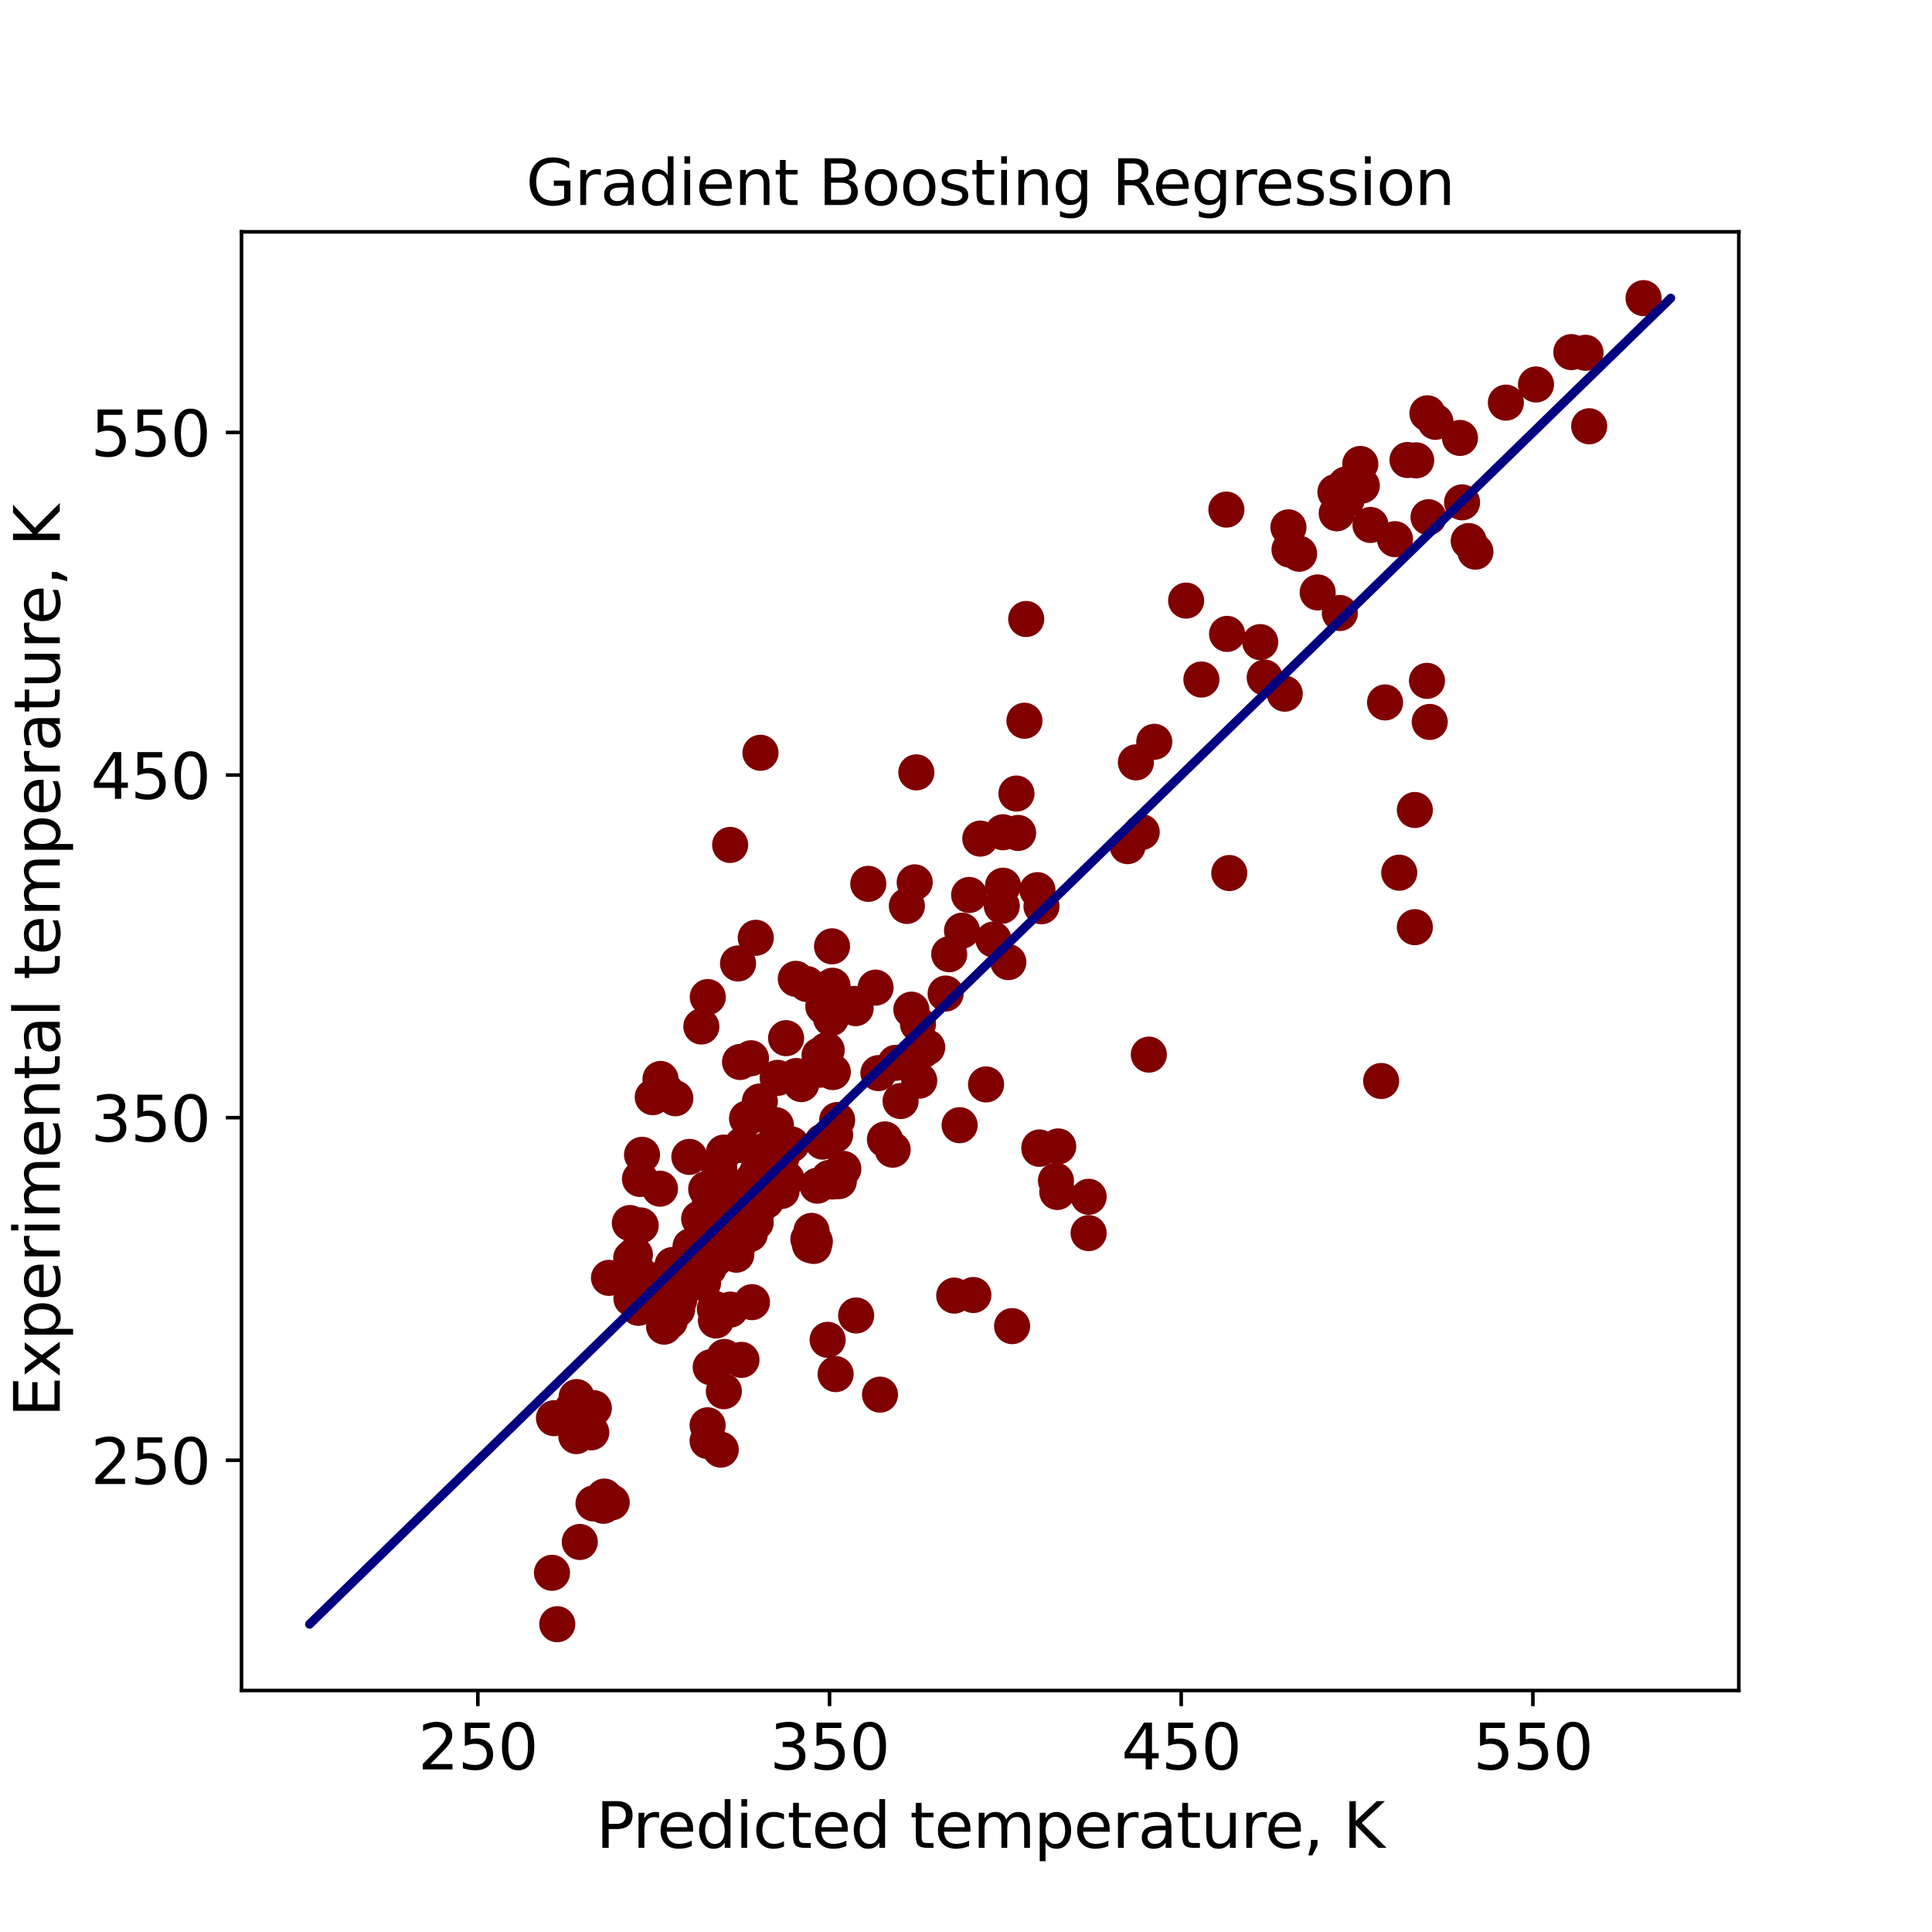 <?xml version="1.0" encoding="utf-8" standalone="no"?>
<!DOCTYPE svg PUBLIC "-//W3C//DTD SVG 1.1//EN"
  "http://www.w3.org/Graphics/SVG/1.1/DTD/svg11.dtd">
<svg xmlns:xlink="http://www.w3.org/1999/xlink" width="432pt" height="432pt" viewBox="0 0 432 432" xmlns="http://www.w3.org/2000/svg" version="1.1">
 <defs>
  <style type="text/css">*{stroke-linejoin: round; stroke-linecap: butt}</style>
 </defs>
 <g id="figure_1">
  <g id="patch_1">
   <path d="M 0 432 
L 432 432 
L 432 0 
L 0 0 
z
" style="fill: #ffffff"/>
  </g>
  <g id="axes_1">
   <g id="patch_2">
    <path d="M 54 378 
L 388.8 378 
L 388.8 51.84 
L 54 51.84 
z
" style="fill: #ffffff"/>
   </g>
   <g id="PathCollection_1">
    <defs>
     <path id="m7c59d1e993" d="M 0 3.536 
C 0.938 3.536 1.837 3.163 2.5 2.5 
C 3.163 1.837 3.536 0.938 3.536 0 
C 3.536 -0.938 3.163 -1.837 2.5 -2.5 
C 1.837 -3.163 0.938 -3.536 0 -3.536 
C -0.938 -3.536 -1.837 -3.163 -2.5 -2.5 
C -3.163 -1.837 -3.536 -0.938 -3.536 0 
C -3.536 0.938 -3.163 1.837 -2.5 2.5 
C -1.837 3.163 -0.938 3.536 0 3.536 
z
" style="stroke: #800000"/>
    </defs>
    <g clip-path="url(#pc27511becc)">
     <use xlink:href="#m7c59d1e993" x="320.964" y="94.321" style="fill: #800000; stroke: #800000"/>
     <use xlink:href="#m7c59d1e993" x="306.439" y="117.38" style="fill: #800000; stroke: #800000"/>
     <use xlink:href="#m7c59d1e993" x="274.378" y="141.741" style="fill: #800000; stroke: #800000"/>
     <use xlink:href="#m7c59d1e993" x="253.996" y="170.469" style="fill: #800000; stroke: #800000"/>
     <use xlink:href="#m7c59d1e993" x="232.875" y="202.644" style="fill: #800000; stroke: #800000"/>
     <use xlink:href="#m7c59d1e993" x="231.979" y="199.043" style="fill: #800000; stroke: #800000"/>
     <use xlink:href="#m7c59d1e993" x="224.271" y="198.047" style="fill: #800000; stroke: #800000"/>
     <use xlink:href="#m7c59d1e993" x="224.27" y="186.096" style="fill: #800000; stroke: #800000"/>
     <use xlink:href="#m7c59d1e993" x="227.648" y="186.25" style="fill: #800000; stroke: #800000"/>
     <use xlink:href="#m7c59d1e993" x="343.452" y="85.971" style="fill: #800000; stroke: #800000"/>
     <use xlink:href="#m7c59d1e993" x="336.72" y="90.031" style="fill: #800000; stroke: #800000"/>
     <use xlink:href="#m7c59d1e993" x="326.456" y="97.921" style="fill: #800000; stroke: #800000"/>
     <use xlink:href="#m7c59d1e993" x="304.169" y="103.743" style="fill: #800000; stroke: #800000"/>
     <use xlink:href="#m7c59d1e993" x="298.607" y="110.025" style="fill: #800000; stroke: #800000"/>
     <use xlink:href="#m7c59d1e993" x="288.098" y="117.916" style="fill: #800000; stroke: #800000"/>
     <use xlink:href="#m7c59d1e993" x="288.339" y="122.895" style="fill: #800000; stroke: #800000"/>
     <use xlink:href="#m7c59d1e993" x="294.639" y="132.471" style="fill: #800000; stroke: #800000"/>
     <use xlink:href="#m7c59d1e993" x="290.492" y="123.815" style="fill: #800000; stroke: #800000"/>
     <use xlink:href="#m7c59d1e993" x="298.896" y="114.775" style="fill: #800000; stroke: #800000"/>
     <use xlink:href="#m7c59d1e993" x="301.13" y="111.711" style="fill: #800000; stroke: #800000"/>
     <use xlink:href="#m7c59d1e993" x="304.508" y="108.57" style="fill: #800000; stroke: #800000"/>
     <use xlink:href="#m7c59d1e993" x="367.505" y="66.665" style="fill: #800000; stroke: #800000"/>
     <use xlink:href="#m7c59d1e993" x="355.344" y="95.317" style="fill: #800000; stroke: #800000"/>
     <use xlink:href="#m7c59d1e993" x="329.9" y="123.355" style="fill: #800000; stroke: #800000"/>
     <use xlink:href="#m7c59d1e993" x="319.694" y="161.429" style="fill: #800000; stroke: #800000"/>
     <use xlink:href="#m7c59d1e993" x="312.869" y="195.136" style="fill: #800000; stroke: #800000"/>
     <use xlink:href="#m7c59d1e993" x="308.83" y="241.713" style="fill: #800000; stroke: #800000"/>
     <use xlink:href="#m7c59d1e993" x="316.363" y="207.317" style="fill: #800000; stroke: #800000"/>
     <use xlink:href="#m7c59d1e993" x="316.363" y="181.117" style="fill: #800000; stroke: #800000"/>
     <use xlink:href="#m7c59d1e993" x="319.077" y="152.236" style="fill: #800000; stroke: #800000"/>
     <use xlink:href="#m7c59d1e993" x="217.648" y="289.57" style="fill: #800000; stroke: #800000"/>
     <use xlink:href="#m7c59d1e993" x="328.413" y="120.98" style="fill: #800000; stroke: #800000"/>
     <use xlink:href="#m7c59d1e993" x="309.704" y="157.062" style="fill: #800000; stroke: #800000"/>
     <use xlink:href="#m7c59d1e993" x="274.872" y="195.213" style="fill: #800000; stroke: #800000"/>
     <use xlink:href="#m7c59d1e993" x="256.88" y="235.815" style="fill: #800000; stroke: #800000"/>
     <use xlink:href="#m7c59d1e993" x="243.42" y="275.727" style="fill: #800000; stroke: #800000"/>
     <use xlink:href="#m7c59d1e993" x="243.42" y="267.607" style="fill: #800000; stroke: #800000"/>
     <use xlink:href="#m7c59d1e993" x="236.414" y="266.534" style="fill: #800000; stroke: #800000"/>
     <use xlink:href="#m7c59d1e993" x="236.113" y="264.006" style="fill: #800000; stroke: #800000"/>
     <use xlink:href="#m7c59d1e993" x="232.42" y="256.882" style="fill: #800000; stroke: #800000"/>
     <use xlink:href="#m7c59d1e993" x="232.42" y="256.575" style="fill: #800000; stroke: #800000"/>
     <use xlink:href="#m7c59d1e993" x="236.613" y="256.345" style="fill: #800000; stroke: #800000"/>
     <use xlink:href="#m7c59d1e993" x="191.438" y="294.144" style="fill: #800000; stroke: #800000"/>
     <use xlink:href="#m7c59d1e993" x="213.368" y="289.7" style="fill: #800000; stroke: #800000"/>
     <use xlink:href="#m7c59d1e993" x="168.143" y="291.164" style="fill: #800000; stroke: #800000"/>
     <use xlink:href="#m7c59d1e993" x="157.903" y="265.883" style="fill: #800000; stroke: #800000"/>
     <use xlink:href="#m7c59d1e993" x="160.458" y="264.849" style="fill: #800000; stroke: #800000"/>
     <use xlink:href="#m7c59d1e993" x="162.093" y="270.135" style="fill: #800000; stroke: #800000"/>
     <use xlink:href="#m7c59d1e993" x="160.082" y="295.262" style="fill: #800000; stroke: #800000"/>
     <use xlink:href="#m7c59d1e993" x="158.517" y="275.727" style="fill: #800000; stroke: #800000"/>
     <use xlink:href="#m7c59d1e993" x="158.742" y="269.062" style="fill: #800000; stroke: #800000"/>
     <use xlink:href="#m7c59d1e993" x="161.842" y="257.724" style="fill: #800000; stroke: #800000"/>
     <use xlink:href="#m7c59d1e993" x="319.177" y="92.421" style="fill: #800000; stroke: #800000"/>
     <use xlink:href="#m7c59d1e993" x="274.22" y="113.948" style="fill: #800000; stroke: #800000"/>
     <use xlink:href="#m7c59d1e993" x="229.461" y="138.408" style="fill: #800000; stroke: #800000"/>
     <use xlink:href="#m7c59d1e993" x="204.898" y="172.705" style="fill: #800000; stroke: #800000"/>
     <use xlink:href="#m7c59d1e993" x="194.152" y="197.626" style="fill: #800000; stroke: #800000"/>
     <use xlink:href="#m7c59d1e993" x="184.097" y="225.028" style="fill: #800000; stroke: #800000"/>
     <use xlink:href="#m7c59d1e993" x="199.602" y="257.073" style="fill: #800000; stroke: #800000"/>
     <use xlink:href="#m7c59d1e993" x="201.372" y="246.195" style="fill: #800000; stroke: #800000"/>
     <use xlink:href="#m7c59d1e993" x="203.787" y="225.764" style="fill: #800000; stroke: #800000"/>
     <use xlink:href="#m7c59d1e993" x="178.058" y="240.603" style="fill: #800000; stroke: #800000"/>
     <use xlink:href="#m7c59d1e993" x="162.057" y="276.83" style="fill: #800000; stroke: #800000"/>
     <use xlink:href="#m7c59d1e993" x="160.224" y="279.067" style="fill: #800000; stroke: #800000"/>
     <use xlink:href="#m7c59d1e993" x="159.986" y="281.473" style="fill: #800000; stroke: #800000"/>
     <use xlink:href="#m7c59d1e993" x="154.552" y="284.683" style="fill: #800000; stroke: #800000"/>
     <use xlink:href="#m7c59d1e993" x="156.612" y="286.069" style="fill: #800000; stroke: #800000"/>
     <use xlink:href="#m7c59d1e993" x="152.32" y="288.934" style="fill: #800000; stroke: #800000"/>
     <use xlink:href="#m7c59d1e993" x="151.876" y="290.689" style="fill: #800000; stroke: #800000"/>
     <use xlink:href="#m7c59d1e993" x="150.763" y="291.041" style="fill: #800000; stroke: #800000"/>
     <use xlink:href="#m7c59d1e993" x="149.678" y="291.792" style="fill: #800000; stroke: #800000"/>
     <use xlink:href="#m7c59d1e993" x="149.919" y="292.236" style="fill: #800000; stroke: #800000"/>
     <use xlink:href="#m7c59d1e993" x="149.919" y="292.542" style="fill: #800000; stroke: #800000"/>
     <use xlink:href="#m7c59d1e993" x="150.009" y="289.631" style="fill: #800000; stroke: #800000"/>
     <use xlink:href="#m7c59d1e993" x="150.721" y="286.728" style="fill: #800000; stroke: #800000"/>
     <use xlink:href="#m7c59d1e993" x="171.387" y="257.066" style="fill: #800000; stroke: #800000"/>
     <use xlink:href="#m7c59d1e993" x="170.695" y="258.628" style="fill: #800000; stroke: #800000"/>
     <use xlink:href="#m7c59d1e993" x="172.014" y="260.161" style="fill: #800000; stroke: #800000"/>
     <use xlink:href="#m7c59d1e993" x="169.386" y="261.953" style="fill: #800000; stroke: #800000"/>
     <use xlink:href="#m7c59d1e993" x="162.156" y="264.611" style="fill: #800000; stroke: #800000"/>
     <use xlink:href="#m7c59d1e993" x="160.036" y="266.925" style="fill: #800000; stroke: #800000"/>
     <use xlink:href="#m7c59d1e993" x="158.951" y="269.499" style="fill: #800000; stroke: #800000"/>
     <use xlink:href="#m7c59d1e993" x="158.082" y="274.478" style="fill: #800000; stroke: #800000"/>
     <use xlink:href="#m7c59d1e993" x="157.195" y="286.897" style="fill: #800000; stroke: #800000"/>
     <use xlink:href="#m7c59d1e993" x="127.973" y="315.027" style="fill: #800000; stroke: #800000"/>
     <use xlink:href="#m7c59d1e993" x="205.26" y="228.997" style="fill: #800000; stroke: #800000"/>
     <use xlink:href="#m7c59d1e993" x="186.224" y="239.722" style="fill: #800000; stroke: #800000"/>
     <use xlink:href="#m7c59d1e993" x="173.497" y="251.596" style="fill: #800000; stroke: #800000"/>
     <use xlink:href="#m7c59d1e993" x="156.82" y="229.533" style="fill: #800000; stroke: #800000"/>
     <use xlink:href="#m7c59d1e993" x="158.261" y="222.945" style="fill: #800000; stroke: #800000"/>
     <use xlink:href="#m7c59d1e993" x="176.967" y="255.891" style="fill: #800000; stroke: #800000"/>
     <use xlink:href="#m7c59d1e993" x="143.259" y="274.01" style="fill: #800000; stroke: #800000"/>
     <use xlink:href="#m7c59d1e993" x="143.259" y="287.866" style="fill: #800000; stroke: #800000"/>
     <use xlink:href="#m7c59d1e993" x="136.171" y="285.734" style="fill: #800000; stroke: #800000"/>
     <use xlink:href="#m7c59d1e993" x="140.842" y="273.477" style="fill: #800000; stroke: #800000"/>
     <use xlink:href="#m7c59d1e993" x="143.097" y="263.618" style="fill: #800000; stroke: #800000"/>
     <use xlink:href="#m7c59d1e993" x="123.869" y="317.11" style="fill: #800000; stroke: #800000"/>
     <use xlink:href="#m7c59d1e993" x="132.783" y="314.881" style="fill: #800000; stroke: #800000"/>
     <use xlink:href="#m7c59d1e993" x="134.949" y="336.699" style="fill: #800000; stroke: #800000"/>
     <use xlink:href="#m7c59d1e993" x="136.783" y="335.933" style="fill: #800000; stroke: #800000"/>
     <use xlink:href="#m7c59d1e993" x="132.713" y="336.17" style="fill: #800000; stroke: #800000"/>
     <use xlink:href="#m7c59d1e993" x="135.122" y="335.251" style="fill: #800000; stroke: #800000"/>
     <use xlink:href="#m7c59d1e993" x="135.122" y="334.638" style="fill: #800000; stroke: #800000"/>
     <use xlink:href="#m7c59d1e993" x="132.207" y="320.274" style="fill: #800000; stroke: #800000"/>
     <use xlink:href="#m7c59d1e993" x="128.862" y="321.117" style="fill: #800000; stroke: #800000"/>
     <use xlink:href="#m7c59d1e993" x="128.938" y="312.384" style="fill: #800000; stroke: #800000"/>
     <use xlink:href="#m7c59d1e993" x="123.426" y="351.683" style="fill: #800000; stroke: #800000"/>
     <use xlink:href="#m7c59d1e993" x="151.004" y="245.574" style="fill: #800000; stroke: #800000"/>
     <use xlink:href="#m7c59d1e993" x="143.559" y="258.212" style="fill: #800000; stroke: #800000"/>
     <use xlink:href="#m7c59d1e993" x="143.662" y="285.38" style="fill: #800000; stroke: #800000"/>
     <use xlink:href="#m7c59d1e993" x="142.762" y="292.43" style="fill: #800000; stroke: #800000"/>
     <use xlink:href="#m7c59d1e993" x="140.662" y="286.813" style="fill: #800000; stroke: #800000"/>
     <use xlink:href="#m7c59d1e993" x="148.878" y="243.94" style="fill: #800000; stroke: #800000"/>
     <use xlink:href="#m7c59d1e993" x="167.925" y="236.632" style="fill: #800000; stroke: #800000"/>
     <use xlink:href="#m7c59d1e993" x="147.69" y="241.26" style="fill: #800000; stroke: #800000"/>
     <use xlink:href="#m7c59d1e993" x="145.954" y="245.33" style="fill: #800000; stroke: #800000"/>
     <use xlink:href="#m7c59d1e993" x="147.569" y="265.792" style="fill: #800000; stroke: #800000"/>
     <use xlink:href="#m7c59d1e993" x="154.14" y="258.685" style="fill: #800000; stroke: #800000"/>
     <use xlink:href="#m7c59d1e993" x="165.945" y="256.048" style="fill: #800000; stroke: #800000"/>
     <use xlink:href="#m7c59d1e993" x="182.77" y="265.117" style="fill: #800000; stroke: #800000"/>
     <use xlink:href="#m7c59d1e993" x="316.659" y="102.939" style="fill: #800000; stroke: #800000"/>
     <use xlink:href="#m7c59d1e993" x="265.218" y="134.295" style="fill: #800000; stroke: #800000"/>
     <use xlink:href="#m7c59d1e993" x="229.07" y="161.161" style="fill: #800000; stroke: #800000"/>
     <use xlink:href="#m7c59d1e993" x="204.529" y="197.296" style="fill: #800000; stroke: #800000"/>
     <use xlink:href="#m7c59d1e993" x="177.94" y="218.869" style="fill: #800000; stroke: #800000"/>
     <use xlink:href="#m7c59d1e993" x="165.472" y="237.462" style="fill: #800000; stroke: #800000"/>
     <use xlink:href="#m7c59d1e993" x="167.036" y="250.102" style="fill: #800000; stroke: #800000"/>
     <use xlink:href="#m7c59d1e993" x="169.902" y="246.295" style="fill: #800000; stroke: #800000"/>
     <use xlink:href="#m7c59d1e993" x="173.886" y="241.009" style="fill: #800000; stroke: #800000"/>
     <use xlink:href="#m7c59d1e993" x="351.354" y="78.731" style="fill: #800000; stroke: #800000"/>
     <use xlink:href="#m7c59d1e993" x="311.918" y="120.559" style="fill: #800000; stroke: #800000"/>
     <use xlink:href="#m7c59d1e993" x="282.791" y="151.508" style="fill: #800000; stroke: #800000"/>
     <use xlink:href="#m7c59d1e993" x="255.29" y="186.058" style="fill: #800000; stroke: #800000"/>
     <use xlink:href="#m7c59d1e993" x="191.321" y="225.434" style="fill: #800000; stroke: #800000"/>
     <use xlink:href="#m7c59d1e993" x="182.203" y="277.604" style="fill: #800000; stroke: #800000"/>
     <use xlink:href="#m7c59d1e993" x="181.118" y="278.362" style="fill: #800000; stroke: #800000"/>
     <use xlink:href="#m7c59d1e993" x="181.98" y="278.6" style="fill: #800000; stroke: #800000"/>
     <use xlink:href="#m7c59d1e993" x="180.761" y="277.091" style="fill: #800000; stroke: #800000"/>
     <use xlink:href="#m7c59d1e993" x="181.456" y="275.229" style="fill: #800000; stroke: #800000"/>
     <use xlink:href="#m7c59d1e993" x="174.835" y="258.613" style="fill: #800000; stroke: #800000"/>
     <use xlink:href="#m7c59d1e993" x="173.309" y="263.853" style="fill: #800000; stroke: #800000"/>
     <use xlink:href="#m7c59d1e993" x="167.652" y="269.039" style="fill: #800000; stroke: #800000"/>
     <use xlink:href="#m7c59d1e993" x="161.875" y="275.459" style="fill: #800000; stroke: #800000"/>
     <use xlink:href="#m7c59d1e993" x="155.931" y="278.424" style="fill: #800000; stroke: #800000"/>
     <use xlink:href="#m7c59d1e993" x="153.619" y="281.787" style="fill: #800000; stroke: #800000"/>
     <use xlink:href="#m7c59d1e993" x="154.407" y="278.669" style="fill: #800000; stroke: #800000"/>
     <use xlink:href="#m7c59d1e993" x="171.312" y="268.511" style="fill: #800000; stroke: #800000"/>
     <use xlink:href="#m7c59d1e993" x="169.48" y="270.411" style="fill: #800000; stroke: #800000"/>
     <use xlink:href="#m7c59d1e993" x="168.969" y="273.375" style="fill: #800000; stroke: #800000"/>
     <use xlink:href="#m7c59d1e993" x="165.303" y="275.674" style="fill: #800000; stroke: #800000"/>
     <use xlink:href="#m7c59d1e993" x="159.759" y="279.818" style="fill: #800000; stroke: #800000"/>
     <use xlink:href="#m7c59d1e993" x="158.201" y="280.232" style="fill: #800000; stroke: #800000"/>
     <use xlink:href="#m7c59d1e993" x="157.116" y="280.799" style="fill: #800000; stroke: #800000"/>
     <use xlink:href="#m7c59d1e993" x="157.358" y="281.434" style="fill: #800000; stroke: #800000"/>
     <use xlink:href="#m7c59d1e993" x="157.447" y="280.086" style="fill: #800000; stroke: #800000"/>
     <use xlink:href="#m7c59d1e993" x="158.159" y="276.7" style="fill: #800000; stroke: #800000"/>
     <use xlink:href="#m7c59d1e993" x="173.562" y="262.206" style="fill: #800000; stroke: #800000"/>
     <use xlink:href="#m7c59d1e993" x="172.196" y="263.884" style="fill: #800000; stroke: #800000"/>
     <use xlink:href="#m7c59d1e993" x="171.685" y="265.852" style="fill: #800000; stroke: #800000"/>
     <use xlink:href="#m7c59d1e993" x="167.777" y="268.25" style="fill: #800000; stroke: #800000"/>
     <use xlink:href="#m7c59d1e993" x="162.233" y="271.452" style="fill: #800000; stroke: #800000"/>
     <use xlink:href="#m7c59d1e993" x="160.676" y="277.19" style="fill: #800000; stroke: #800000"/>
     <use xlink:href="#m7c59d1e993" x="159.029" y="277.573" style="fill: #800000; stroke: #800000"/>
     <use xlink:href="#m7c59d1e993" x="159.359" y="280.216" style="fill: #800000; stroke: #800000"/>
     <use xlink:href="#m7c59d1e993" x="159.359" y="280.063" style="fill: #800000; stroke: #800000"/>
     <use xlink:href="#m7c59d1e993" x="160.071" y="277.872" style="fill: #800000; stroke: #800000"/>
     <use xlink:href="#m7c59d1e993" x="124.607" y="363.175" style="fill: #800000; stroke: #800000"/>
     <use xlink:href="#m7c59d1e993" x="185.062" y="299.59" style="fill: #800000; stroke: #800000"/>
     <use xlink:href="#m7c59d1e993" x="167.651" y="275.957" style="fill: #800000; stroke: #800000"/>
     <use xlink:href="#m7c59d1e993" x="164.309" y="279.021" style="fill: #800000; stroke: #800000"/>
     <use xlink:href="#m7c59d1e993" x="164.886" y="278.853" style="fill: #800000; stroke: #800000"/>
     <use xlink:href="#m7c59d1e993" x="164.632" y="280.553" style="fill: #800000; stroke: #800000"/>
     <use xlink:href="#m7c59d1e993" x="158.435" y="283.618" style="fill: #800000; stroke: #800000"/>
     <use xlink:href="#m7c59d1e993" x="151.139" y="286.682" style="fill: #800000; stroke: #800000"/>
     <use xlink:href="#m7c59d1e993" x="149.582" y="290.512" style="fill: #800000; stroke: #800000"/>
     <use xlink:href="#m7c59d1e993" x="148.497" y="292.32" style="fill: #800000; stroke: #800000"/>
     <use xlink:href="#m7c59d1e993" x="148.497" y="296.641" style="fill: #800000; stroke: #800000"/>
     <use xlink:href="#m7c59d1e993" x="149.221" y="288.98" style="fill: #800000; stroke: #800000"/>
     <use xlink:href="#m7c59d1e993" x="150.379" y="282.852" style="fill: #800000; stroke: #800000"/>
     <use xlink:href="#m7c59d1e993" x="326.923" y="112.323" style="fill: #800000; stroke: #800000"/>
     <use xlink:href="#m7c59d1e993" x="299.59" y="137.068" style="fill: #800000; stroke: #800000"/>
     <use xlink:href="#m7c59d1e993" x="258.094" y="165.872" style="fill: #800000; stroke: #800000"/>
     <use xlink:href="#m7c59d1e993" x="216.701" y="200.116" style="fill: #800000; stroke: #800000"/>
     <use xlink:href="#m7c59d1e993" x="180.431" y="220.034" style="fill: #800000; stroke: #800000"/>
     <use xlink:href="#m7c59d1e993" x="174.161" y="254.354" style="fill: #800000; stroke: #800000"/>
     <use xlink:href="#m7c59d1e993" x="173.433" y="261.095" style="fill: #800000; stroke: #800000"/>
     <use xlink:href="#m7c59d1e993" x="171.99" y="261.555" style="fill: #800000; stroke: #800000"/>
     <use xlink:href="#m7c59d1e993" x="175.871" y="263.623" style="fill: #800000; stroke: #800000"/>
     <use xlink:href="#m7c59d1e993" x="129.642" y="344.789" style="fill: #800000; stroke: #800000"/>
     <use xlink:href="#m7c59d1e993" x="354.526" y="78.884" style="fill: #800000; stroke: #800000"/>
     <use xlink:href="#m7c59d1e993" x="319.421" y="115.656" style="fill: #800000; stroke: #800000"/>
     <use xlink:href="#m7c59d1e993" x="287.272" y="155.109" style="fill: #800000; stroke: #800000"/>
     <use xlink:href="#m7c59d1e993" x="252.134" y="189.199" style="fill: #800000; stroke: #800000"/>
     <use xlink:href="#m7c59d1e993" x="195.785" y="220.838" style="fill: #800000; stroke: #800000"/>
     <use xlink:href="#m7c59d1e993" x="187.568" y="264.113" style="fill: #800000; stroke: #800000"/>
     <use xlink:href="#m7c59d1e993" x="186.126" y="264.19" style="fill: #800000; stroke: #800000"/>
     <use xlink:href="#m7c59d1e993" x="185.385" y="263.393" style="fill: #800000; stroke: #800000"/>
     <use xlink:href="#m7c59d1e993" x="188.572" y="261.363" style="fill: #800000; stroke: #800000"/>
     <use xlink:href="#m7c59d1e993" x="160.822" y="261.248" style="fill: #800000; stroke: #800000"/>
     <use xlink:href="#m7c59d1e993" x="159.837" y="292.657" style="fill: #800000; stroke: #800000"/>
     <use xlink:href="#m7c59d1e993" x="161.159" y="324.143" style="fill: #800000; stroke: #800000"/>
     <use xlink:href="#m7c59d1e993" x="158.225" y="318.704" style="fill: #800000; stroke: #800000"/>
     <use xlink:href="#m7c59d1e993" x="158.225" y="322.228" style="fill: #800000; stroke: #800000"/>
     <use xlink:href="#m7c59d1e993" x="165.794" y="304.072" style="fill: #800000; stroke: #800000"/>
     <use xlink:href="#m7c59d1e993" x="163.305" y="292.827" style="fill: #800000; stroke: #800000"/>
     <use xlink:href="#m7c59d1e993" x="212.252" y="213.369" style="fill: #800000; stroke: #800000"/>
     <use xlink:href="#m7c59d1e993" x="190.994" y="224.477" style="fill: #800000; stroke: #800000"/>
     <use xlink:href="#m7c59d1e993" x="175.774" y="232.138" style="fill: #800000; stroke: #800000"/>
     <use xlink:href="#m7c59d1e993" x="174.753" y="266.304" style="fill: #800000; stroke: #800000"/>
     <use xlink:href="#m7c59d1e993" x="179.169" y="242.403" style="fill: #800000; stroke: #800000"/>
     <use xlink:href="#m7c59d1e993" x="183.252" y="235.968" style="fill: #800000; stroke: #800000"/>
     <use xlink:href="#m7c59d1e993" x="184.851" y="234.819" style="fill: #800000; stroke: #800000"/>
     <use xlink:href="#m7c59d1e993" x="300.937" y="108.34" style="fill: #800000; stroke: #800000"/>
     <use xlink:href="#m7c59d1e993" x="281.792" y="143.579" style="fill: #800000; stroke: #800000"/>
     <use xlink:href="#m7c59d1e993" x="227.278" y="177.44" style="fill: #800000; stroke: #800000"/>
     <use xlink:href="#m7c59d1e993" x="202.779" y="202.567" style="fill: #800000; stroke: #800000"/>
     <use xlink:href="#m7c59d1e993" x="186.154" y="220.417" style="fill: #800000; stroke: #800000"/>
     <use xlink:href="#m7c59d1e993" x="205.543" y="241.637" style="fill: #800000; stroke: #800000"/>
     <use xlink:href="#m7c59d1e993" x="214.572" y="251.596" style="fill: #800000; stroke: #800000"/>
     <use xlink:href="#m7c59d1e993" x="220.487" y="242.48" style="fill: #800000; stroke: #800000"/>
     <use xlink:href="#m7c59d1e993" x="225.464" y="215.131" style="fill: #800000; stroke: #800000"/>
     <use xlink:href="#m7c59d1e993" x="187.194" y="250.447" style="fill: #800000; stroke: #800000"/>
     <use xlink:href="#m7c59d1e993" x="222.142" y="210.075" style="fill: #800000; stroke: #800000"/>
     <use xlink:href="#m7c59d1e993" x="200.269" y="237.653" style="fill: #800000; stroke: #800000"/>
     <use xlink:href="#m7c59d1e993" x="196.414" y="239.951" style="fill: #800000; stroke: #800000"/>
     <use xlink:href="#m7c59d1e993" x="186.741" y="253.741" style="fill: #800000; stroke: #800000"/>
     <use xlink:href="#m7c59d1e993" x="183.923" y="255.273" style="fill: #800000; stroke: #800000"/>
     <use xlink:href="#m7c59d1e993" x="183.479" y="239.185" style="fill: #800000; stroke: #800000"/>
     <use xlink:href="#m7c59d1e993" x="185.812" y="227.694" style="fill: #800000; stroke: #800000"/>
     <use xlink:href="#m7c59d1e993" x="186.044" y="211.607" style="fill: #800000; stroke: #800000"/>
     <use xlink:href="#m7c59d1e993" x="314.721" y="102.862" style="fill: #800000; stroke: #800000"/>
     <use xlink:href="#m7c59d1e993" x="268.637" y="151.945" style="fill: #800000; stroke: #800000"/>
     <use xlink:href="#m7c59d1e993" x="223.999" y="202.552" style="fill: #800000; stroke: #800000"/>
     <use xlink:href="#m7c59d1e993" x="207.325" y="234.191" style="fill: #800000; stroke: #800000"/>
     <use xlink:href="#m7c59d1e993" x="197.874" y="254.775" style="fill: #800000; stroke: #800000"/>
     <use xlink:href="#m7c59d1e993" x="206.357" y="234.857" style="fill: #800000; stroke: #800000"/>
     <use xlink:href="#m7c59d1e993" x="211.446" y="222.163" style="fill: #800000; stroke: #800000"/>
     <use xlink:href="#m7c59d1e993" x="215.113" y="208.098" style="fill: #800000; stroke: #800000"/>
     <use xlink:href="#m7c59d1e993" x="219.197" y="187.514" style="fill: #800000; stroke: #800000"/>
     <use xlink:href="#m7c59d1e993" x="154.765" y="282.392" style="fill: #800000; stroke: #800000"/>
     <use xlink:href="#m7c59d1e993" x="150.339" y="292.351" style="fill: #800000; stroke: #800000"/>
     <use xlink:href="#m7c59d1e993" x="149.751" y="295.415" style="fill: #800000; stroke: #800000"/>
     <use xlink:href="#m7c59d1e993" x="151.406" y="292.811" style="fill: #800000; stroke: #800000"/>
     <use xlink:href="#m7c59d1e993" x="141.191" y="290.359" style="fill: #800000; stroke: #800000"/>
     <use xlink:href="#m7c59d1e993" x="140.27" y="286.222" style="fill: #800000; stroke: #800000"/>
     <use xlink:href="#m7c59d1e993" x="140.809" y="284.997" style="fill: #800000; stroke: #800000"/>
     <use xlink:href="#m7c59d1e993" x="141.137" y="281.319" style="fill: #800000; stroke: #800000"/>
     <use xlink:href="#m7c59d1e993" x="141.968" y="280.553" style="fill: #800000; stroke: #800000"/>
     <use xlink:href="#m7c59d1e993" x="152.15" y="284.269" style="fill: #800000; stroke: #800000"/>
     <use xlink:href="#m7c59d1e993" x="170.571" y="264.772" style="fill: #800000; stroke: #800000"/>
     <use xlink:href="#m7c59d1e993" x="168.739" y="266.841" style="fill: #800000; stroke: #800000"/>
     <use xlink:href="#m7c59d1e993" x="167.65" y="269.369" style="fill: #800000; stroke: #800000"/>
     <use xlink:href="#m7c59d1e993" x="167.436" y="271.514" style="fill: #800000; stroke: #800000"/>
     <use xlink:href="#m7c59d1e993" x="163.127" y="274.195" style="fill: #800000; stroke: #800000"/>
     <use xlink:href="#m7c59d1e993" x="159.469" y="277.489" style="fill: #800000; stroke: #800000"/>
     <use xlink:href="#m7c59d1e993" x="157.97" y="280.86" style="fill: #800000; stroke: #800000"/>
     <use xlink:href="#m7c59d1e993" x="157.97" y="280.4" style="fill: #800000; stroke: #800000"/>
     <use xlink:href="#m7c59d1e993" x="159.346" y="273.965" style="fill: #800000; stroke: #800000"/>
     <use xlink:href="#m7c59d1e993" x="171.542" y="262.091" style="fill: #800000; stroke: #800000"/>
     <use xlink:href="#m7c59d1e993" x="168.2" y="263.914" style="fill: #800000; stroke: #800000"/>
     <use xlink:href="#m7c59d1e993" x="165.574" y="265.998" style="fill: #800000; stroke: #800000"/>
     <use xlink:href="#m7c59d1e993" x="165.12" y="267.185" style="fill: #800000; stroke: #800000"/>
     <use xlink:href="#m7c59d1e993" x="159.991" y="269.591" style="fill: #800000; stroke: #800000"/>
     <use xlink:href="#m7c59d1e993" x="156.333" y="272.525" style="fill: #800000; stroke: #800000"/>
     <use xlink:href="#m7c59d1e993" x="157.247" y="274.233" style="fill: #800000; stroke: #800000"/>
     <use xlink:href="#m7c59d1e993" x="156.71" y="279.152" style="fill: #800000; stroke: #800000"/>
     <use xlink:href="#m7c59d1e993" x="157.48" y="274.655" style="fill: #800000; stroke: #800000"/>
     <use xlink:href="#m7c59d1e993" x="170.045" y="168.324" style="fill: #800000; stroke: #800000"/>
     <use xlink:href="#m7c59d1e993" x="163.263" y="188.931" style="fill: #800000; stroke: #800000"/>
     <use xlink:href="#m7c59d1e993" x="165.028" y="215.437" style="fill: #800000; stroke: #800000"/>
     <use xlink:href="#m7c59d1e993" x="168.992" y="209.692" style="fill: #800000; stroke: #800000"/>
     <use xlink:href="#m7c59d1e993" x="226.308" y="296.526" style="fill: #800000; stroke: #800000"/>
     <use xlink:href="#m7c59d1e993" x="196.773" y="311.848" style="fill: #800000; stroke: #800000"/>
     <use xlink:href="#m7c59d1e993" x="186.845" y="307.251" style="fill: #800000; stroke: #800000"/>
     <use xlink:href="#m7c59d1e993" x="161.854" y="311.081" style="fill: #800000; stroke: #800000"/>
     <use xlink:href="#m7c59d1e993" x="158.917" y="305.719" style="fill: #800000; stroke: #800000"/>
     <use xlink:href="#m7c59d1e993" x="161.976" y="303.421" style="fill: #800000; stroke: #800000"/>
    </g>
   </g>
   <g id="matplotlib.axis_1">
    <g id="xtick_1">
     <g id="line2d_1">
      <defs>
       <path id="mf32a14ea0e" d="M 0 0 
L 0 3.5 
" style="stroke: #000000; stroke-width: 0.8"/>
      </defs>
      <g>
       <use xlink:href="#mf32a14ea0e" x="106.846" y="378" style="stroke: #000000; stroke-width: 0.8"/>
      </g>
     </g>
     <g id="text_1">
      <!-- 250 -->
      <g transform="translate(93.485 395.638)scale(0.14 -0.14)">
       <defs>
        <path id="DejaVuSans-32" d="M 1228 531 
L 3431 531 
L 3431 0 
L 469 0 
L 469 531 
Q 828 903 1448 1529 
Q 2069 2156 2228 2338 
Q 2531 2678 2651 2914 
Q 2772 3150 2772 3378 
Q 2772 3750 2511 3984 
Q 2250 4219 1831 4219 
Q 1534 4219 1204 4116 
Q 875 4013 500 3803 
L 500 4441 
Q 881 4594 1212 4672 
Q 1544 4750 1819 4750 
Q 2544 4750 2975 4387 
Q 3406 4025 3406 3419 
Q 3406 3131 3298 2873 
Q 3191 2616 2906 2266 
Q 2828 2175 2409 1742 
Q 1991 1309 1228 531 
z
" transform="scale(0.016)"/>
        <path id="DejaVuSans-35" d="M 691 4666 
L 3169 4666 
L 3169 4134 
L 1269 4134 
L 1269 2991 
Q 1406 3038 1543 3061 
Q 1681 3084 1819 3084 
Q 2600 3084 3056 2656 
Q 3513 2228 3513 1497 
Q 3513 744 3044 326 
Q 2575 -91 1722 -91 
Q 1428 -91 1123 -41 
Q 819 9 494 109 
L 494 744 
Q 775 591 1075 516 
Q 1375 441 1709 441 
Q 2250 441 2565 725 
Q 2881 1009 2881 1497 
Q 2881 1984 2565 2268 
Q 2250 2553 1709 2553 
Q 1456 2553 1204 2497 
Q 953 2441 691 2322 
L 691 4666 
z
" transform="scale(0.016)"/>
        <path id="DejaVuSans-30" d="M 2034 4250 
Q 1547 4250 1301 3770 
Q 1056 3291 1056 2328 
Q 1056 1369 1301 889 
Q 1547 409 2034 409 
Q 2525 409 2770 889 
Q 3016 1369 3016 2328 
Q 3016 3291 2770 3770 
Q 2525 4250 2034 4250 
z
M 2034 4750 
Q 2819 4750 3233 4129 
Q 3647 3509 3647 2328 
Q 3647 1150 3233 529 
Q 2819 -91 2034 -91 
Q 1250 -91 836 529 
Q 422 1150 422 2328 
Q 422 3509 836 4129 
Q 1250 4750 2034 4750 
z
" transform="scale(0.016)"/>
       </defs>
       <use xlink:href="#DejaVuSans-32"/>
       <use xlink:href="#DejaVuSans-35" x="63.623"/>
       <use xlink:href="#DejaVuSans-30" x="127.246"/>
      </g>
     </g>
    </g>
    <g id="xtick_2">
     <g id="line2d_2">
      <g>
       <use xlink:href="#mf32a14ea0e" x="185.483" y="378" style="stroke: #000000; stroke-width: 0.8"/>
      </g>
     </g>
     <g id="text_2">
      <!-- 350 -->
      <g transform="translate(172.121 395.638)scale(0.14 -0.14)">
       <defs>
        <path id="DejaVuSans-33" d="M 2597 2516 
Q 3050 2419 3304 2112 
Q 3559 1806 3559 1356 
Q 3559 666 3084 287 
Q 2609 -91 1734 -91 
Q 1441 -91 1130 -33 
Q 819 25 488 141 
L 488 750 
Q 750 597 1062 519 
Q 1375 441 1716 441 
Q 2309 441 2620 675 
Q 2931 909 2931 1356 
Q 2931 1769 2642 2001 
Q 2353 2234 1838 2234 
L 1294 2234 
L 1294 2753 
L 1863 2753 
Q 2328 2753 2575 2939 
Q 2822 3125 2822 3475 
Q 2822 3834 2567 4026 
Q 2313 4219 1838 4219 
Q 1578 4219 1281 4162 
Q 984 4106 628 3988 
L 628 4550 
Q 988 4650 1302 4700 
Q 1616 4750 1894 4750 
Q 2613 4750 3031 4423 
Q 3450 4097 3450 3541 
Q 3450 3153 3228 2886 
Q 3006 2619 2597 2516 
z
" transform="scale(0.016)"/>
       </defs>
       <use xlink:href="#DejaVuSans-33"/>
       <use xlink:href="#DejaVuSans-35" x="63.623"/>
       <use xlink:href="#DejaVuSans-30" x="127.246"/>
      </g>
     </g>
    </g>
    <g id="xtick_3">
     <g id="line2d_3">
      <g>
       <use xlink:href="#mf32a14ea0e" x="264.119" y="378" style="stroke: #000000; stroke-width: 0.8"/>
      </g>
     </g>
     <g id="text_3">
      <!-- 450 -->
      <g transform="translate(250.758 395.638)scale(0.14 -0.14)">
       <defs>
        <path id="DejaVuSans-34" d="M 2419 4116 
L 825 1625 
L 2419 1625 
L 2419 4116 
z
M 2253 4666 
L 3047 4666 
L 3047 1625 
L 3713 1625 
L 3713 1100 
L 3047 1100 
L 3047 0 
L 2419 0 
L 2419 1100 
L 313 1100 
L 313 1709 
L 2253 4666 
z
" transform="scale(0.016)"/>
       </defs>
       <use xlink:href="#DejaVuSans-34"/>
       <use xlink:href="#DejaVuSans-35" x="63.623"/>
       <use xlink:href="#DejaVuSans-30" x="127.246"/>
      </g>
     </g>
    </g>
    <g id="xtick_4">
     <g id="line2d_4">
      <g>
       <use xlink:href="#mf32a14ea0e" x="342.756" y="378" style="stroke: #000000; stroke-width: 0.8"/>
      </g>
     </g>
     <g id="text_4">
      <!-- 550 -->
      <g transform="translate(329.395 395.638)scale(0.14 -0.14)">
       <use xlink:href="#DejaVuSans-35"/>
       <use xlink:href="#DejaVuSans-35" x="63.623"/>
       <use xlink:href="#DejaVuSans-30" x="127.246"/>
      </g>
     </g>
    </g>
    <g id="text_5">
     <!-- Predicted temperature, K -->
     <g transform="translate(133.281 413.187)scale(0.14 -0.14)">
      <defs>
       <path id="DejaVuSans-50" d="M 1259 4147 
L 1259 2394 
L 2053 2394 
Q 2494 2394 2734 2622 
Q 2975 2850 2975 3272 
Q 2975 3691 2734 3919 
Q 2494 4147 2053 4147 
L 1259 4147 
z
M 628 4666 
L 2053 4666 
Q 2838 4666 3239 4311 
Q 3641 3956 3641 3272 
Q 3641 2581 3239 2228 
Q 2838 1875 2053 1875 
L 1259 1875 
L 1259 0 
L 628 0 
L 628 4666 
z
" transform="scale(0.016)"/>
       <path id="DejaVuSans-72" d="M 2631 2963 
Q 2534 3019 2420 3045 
Q 2306 3072 2169 3072 
Q 1681 3072 1420 2755 
Q 1159 2438 1159 1844 
L 1159 0 
L 581 0 
L 581 3500 
L 1159 3500 
L 1159 2956 
Q 1341 3275 1631 3429 
Q 1922 3584 2338 3584 
Q 2397 3584 2469 3576 
Q 2541 3569 2628 3553 
L 2631 2963 
z
" transform="scale(0.016)"/>
       <path id="DejaVuSans-65" d="M 3597 1894 
L 3597 1613 
L 953 1613 
Q 991 1019 1311 708 
Q 1631 397 2203 397 
Q 2534 397 2845 478 
Q 3156 559 3463 722 
L 3463 178 
Q 3153 47 2828 -22 
Q 2503 -91 2169 -91 
Q 1331 -91 842 396 
Q 353 884 353 1716 
Q 353 2575 817 3079 
Q 1281 3584 2069 3584 
Q 2775 3584 3186 3129 
Q 3597 2675 3597 1894 
z
M 3022 2063 
Q 3016 2534 2758 2815 
Q 2500 3097 2075 3097 
Q 1594 3097 1305 2825 
Q 1016 2553 972 2059 
L 3022 2063 
z
" transform="scale(0.016)"/>
       <path id="DejaVuSans-64" d="M 2906 2969 
L 2906 4863 
L 3481 4863 
L 3481 0 
L 2906 0 
L 2906 525 
Q 2725 213 2448 61 
Q 2172 -91 1784 -91 
Q 1150 -91 751 415 
Q 353 922 353 1747 
Q 353 2572 751 3078 
Q 1150 3584 1784 3584 
Q 2172 3584 2448 3432 
Q 2725 3281 2906 2969 
z
M 947 1747 
Q 947 1113 1208 752 
Q 1469 391 1925 391 
Q 2381 391 2643 752 
Q 2906 1113 2906 1747 
Q 2906 2381 2643 2742 
Q 2381 3103 1925 3103 
Q 1469 3103 1208 2742 
Q 947 2381 947 1747 
z
" transform="scale(0.016)"/>
       <path id="DejaVuSans-69" d="M 603 3500 
L 1178 3500 
L 1178 0 
L 603 0 
L 603 3500 
z
M 603 4863 
L 1178 4863 
L 1178 4134 
L 603 4134 
L 603 4863 
z
" transform="scale(0.016)"/>
       <path id="DejaVuSans-63" d="M 3122 3366 
L 3122 2828 
Q 2878 2963 2633 3030 
Q 2388 3097 2138 3097 
Q 1578 3097 1268 2742 
Q 959 2388 959 1747 
Q 959 1106 1268 751 
Q 1578 397 2138 397 
Q 2388 397 2633 464 
Q 2878 531 3122 666 
L 3122 134 
Q 2881 22 2623 -34 
Q 2366 -91 2075 -91 
Q 1284 -91 818 406 
Q 353 903 353 1747 
Q 353 2603 823 3093 
Q 1294 3584 2113 3584 
Q 2378 3584 2631 3529 
Q 2884 3475 3122 3366 
z
" transform="scale(0.016)"/>
       <path id="DejaVuSans-74" d="M 1172 4494 
L 1172 3500 
L 2356 3500 
L 2356 3053 
L 1172 3053 
L 1172 1153 
Q 1172 725 1289 603 
Q 1406 481 1766 481 
L 2356 481 
L 2356 0 
L 1766 0 
Q 1100 0 847 248 
Q 594 497 594 1153 
L 594 3053 
L 172 3053 
L 172 3500 
L 594 3500 
L 594 4494 
L 1172 4494 
z
" transform="scale(0.016)"/>
       <path id="DejaVuSans-20" transform="scale(0.016)"/>
       <path id="DejaVuSans-6d" d="M 3328 2828 
Q 3544 3216 3844 3400 
Q 4144 3584 4550 3584 
Q 5097 3584 5394 3201 
Q 5691 2819 5691 2113 
L 5691 0 
L 5113 0 
L 5113 2094 
Q 5113 2597 4934 2840 
Q 4756 3084 4391 3084 
Q 3944 3084 3684 2787 
Q 3425 2491 3425 1978 
L 3425 0 
L 2847 0 
L 2847 2094 
Q 2847 2600 2669 2842 
Q 2491 3084 2119 3084 
Q 1678 3084 1418 2786 
Q 1159 2488 1159 1978 
L 1159 0 
L 581 0 
L 581 3500 
L 1159 3500 
L 1159 2956 
Q 1356 3278 1631 3431 
Q 1906 3584 2284 3584 
Q 2666 3584 2933 3390 
Q 3200 3197 3328 2828 
z
" transform="scale(0.016)"/>
       <path id="DejaVuSans-70" d="M 1159 525 
L 1159 -1331 
L 581 -1331 
L 581 3500 
L 1159 3500 
L 1159 2969 
Q 1341 3281 1617 3432 
Q 1894 3584 2278 3584 
Q 2916 3584 3314 3078 
Q 3713 2572 3713 1747 
Q 3713 922 3314 415 
Q 2916 -91 2278 -91 
Q 1894 -91 1617 61 
Q 1341 213 1159 525 
z
M 3116 1747 
Q 3116 2381 2855 2742 
Q 2594 3103 2138 3103 
Q 1681 3103 1420 2742 
Q 1159 2381 1159 1747 
Q 1159 1113 1420 752 
Q 1681 391 2138 391 
Q 2594 391 2855 752 
Q 3116 1113 3116 1747 
z
" transform="scale(0.016)"/>
       <path id="DejaVuSans-61" d="M 2194 1759 
Q 1497 1759 1228 1600 
Q 959 1441 959 1056 
Q 959 750 1161 570 
Q 1363 391 1709 391 
Q 2188 391 2477 730 
Q 2766 1069 2766 1631 
L 2766 1759 
L 2194 1759 
z
M 3341 1997 
L 3341 0 
L 2766 0 
L 2766 531 
Q 2569 213 2275 61 
Q 1981 -91 1556 -91 
Q 1019 -91 701 211 
Q 384 513 384 1019 
Q 384 1609 779 1909 
Q 1175 2209 1959 2209 
L 2766 2209 
L 2766 2266 
Q 2766 2663 2505 2880 
Q 2244 3097 1772 3097 
Q 1472 3097 1187 3025 
Q 903 2953 641 2809 
L 641 3341 
Q 956 3463 1253 3523 
Q 1550 3584 1831 3584 
Q 2591 3584 2966 3190 
Q 3341 2797 3341 1997 
z
" transform="scale(0.016)"/>
       <path id="DejaVuSans-75" d="M 544 1381 
L 544 3500 
L 1119 3500 
L 1119 1403 
Q 1119 906 1312 657 
Q 1506 409 1894 409 
Q 2359 409 2629 706 
Q 2900 1003 2900 1516 
L 2900 3500 
L 3475 3500 
L 3475 0 
L 2900 0 
L 2900 538 
Q 2691 219 2414 64 
Q 2138 -91 1772 -91 
Q 1169 -91 856 284 
Q 544 659 544 1381 
z
M 1991 3584 
L 1991 3584 
z
" transform="scale(0.016)"/>
       <path id="DejaVuSans-2c" d="M 750 794 
L 1409 794 
L 1409 256 
L 897 -744 
L 494 -744 
L 750 256 
L 750 794 
z
" transform="scale(0.016)"/>
       <path id="DejaVuSans-4b" d="M 628 4666 
L 1259 4666 
L 1259 2694 
L 3353 4666 
L 4166 4666 
L 1850 2491 
L 4331 0 
L 3500 0 
L 1259 2247 
L 1259 0 
L 628 0 
L 628 4666 
z
" transform="scale(0.016)"/>
      </defs>
      <use xlink:href="#DejaVuSans-50"/>
      <use xlink:href="#DejaVuSans-72" x="58.553"/>
      <use xlink:href="#DejaVuSans-65" x="97.416"/>
      <use xlink:href="#DejaVuSans-64" x="158.939"/>
      <use xlink:href="#DejaVuSans-69" x="222.416"/>
      <use xlink:href="#DejaVuSans-63" x="250.199"/>
      <use xlink:href="#DejaVuSans-74" x="305.18"/>
      <use xlink:href="#DejaVuSans-65" x="344.389"/>
      <use xlink:href="#DejaVuSans-64" x="405.912"/>
      <use xlink:href="#DejaVuSans-20" x="469.389"/>
      <use xlink:href="#DejaVuSans-74" x="501.176"/>
      <use xlink:href="#DejaVuSans-65" x="540.385"/>
      <use xlink:href="#DejaVuSans-6d" x="601.908"/>
      <use xlink:href="#DejaVuSans-70" x="699.32"/>
      <use xlink:href="#DejaVuSans-65" x="762.797"/>
      <use xlink:href="#DejaVuSans-72" x="824.32"/>
      <use xlink:href="#DejaVuSans-61" x="865.434"/>
      <use xlink:href="#DejaVuSans-74" x="926.713"/>
      <use xlink:href="#DejaVuSans-75" x="965.922"/>
      <use xlink:href="#DejaVuSans-72" x="1029.301"/>
      <use xlink:href="#DejaVuSans-65" x="1068.164"/>
      <use xlink:href="#DejaVuSans-2c" x="1129.688"/>
      <use xlink:href="#DejaVuSans-20" x="1161.475"/>
      <use xlink:href="#DejaVuSans-4b" x="1193.262"/>
     </g>
    </g>
   </g>
   <g id="matplotlib.axis_2">
    <g id="ytick_1">
     <g id="line2d_5">
      <defs>
       <path id="me347af2d6f" d="M 0 0 
L -3.5 0 
" style="stroke: #000000; stroke-width: 0.8"/>
      </defs>
      <g>
       <use xlink:href="#me347af2d6f" x="54" y="326.518" style="stroke: #000000; stroke-width: 0.8"/>
      </g>
     </g>
     <g id="text_6">
      <!-- 250 -->
      <g transform="translate(20.277 331.837)scale(0.14 -0.14)">
       <use xlink:href="#DejaVuSans-32"/>
       <use xlink:href="#DejaVuSans-35" x="63.623"/>
       <use xlink:href="#DejaVuSans-30" x="127.246"/>
      </g>
     </g>
    </g>
    <g id="ytick_2">
     <g id="line2d_6">
      <g>
       <use xlink:href="#me347af2d6f" x="54" y="249.91" style="stroke: #000000; stroke-width: 0.8"/>
      </g>
     </g>
     <g id="text_7">
      <!-- 350 -->
      <g transform="translate(20.277 255.229)scale(0.14 -0.14)">
       <use xlink:href="#DejaVuSans-33"/>
       <use xlink:href="#DejaVuSans-35" x="63.623"/>
       <use xlink:href="#DejaVuSans-30" x="127.246"/>
      </g>
     </g>
    </g>
    <g id="ytick_3">
     <g id="line2d_7">
      <g>
       <use xlink:href="#me347af2d6f" x="54" y="173.303" style="stroke: #000000; stroke-width: 0.8"/>
      </g>
     </g>
     <g id="text_8">
      <!-- 450 -->
      <g transform="translate(20.277 178.622)scale(0.14 -0.14)">
       <use xlink:href="#DejaVuSans-34"/>
       <use xlink:href="#DejaVuSans-35" x="63.623"/>
       <use xlink:href="#DejaVuSans-30" x="127.246"/>
      </g>
     </g>
    </g>
    <g id="ytick_4">
     <g id="line2d_8">
      <g>
       <use xlink:href="#me347af2d6f" x="54" y="96.696" style="stroke: #000000; stroke-width: 0.8"/>
      </g>
     </g>
     <g id="text_9">
      <!-- 550 -->
      <g transform="translate(20.277 102.014)scale(0.14 -0.14)">
       <use xlink:href="#DejaVuSans-35"/>
       <use xlink:href="#DejaVuSans-35" x="63.623"/>
       <use xlink:href="#DejaVuSans-30" x="127.246"/>
      </g>
     </g>
    </g>
    <g id="text_10">
     <!-- Experimental temperature, K -->
     <g transform="translate(13.366 316.861)rotate(-90)scale(0.14 -0.14)">
      <defs>
       <path id="DejaVuSans-45" d="M 628 4666 
L 3578 4666 
L 3578 4134 
L 1259 4134 
L 1259 2753 
L 3481 2753 
L 3481 2222 
L 1259 2222 
L 1259 531 
L 3634 531 
L 3634 0 
L 628 0 
L 628 4666 
z
" transform="scale(0.016)"/>
       <path id="DejaVuSans-78" d="M 3513 3500 
L 2247 1797 
L 3578 0 
L 2900 0 
L 1881 1375 
L 863 0 
L 184 0 
L 1544 1831 
L 300 3500 
L 978 3500 
L 1906 2253 
L 2834 3500 
L 3513 3500 
z
" transform="scale(0.016)"/>
       <path id="DejaVuSans-6e" d="M 3513 2113 
L 3513 0 
L 2938 0 
L 2938 2094 
Q 2938 2591 2744 2837 
Q 2550 3084 2163 3084 
Q 1697 3084 1428 2787 
Q 1159 2491 1159 1978 
L 1159 0 
L 581 0 
L 581 3500 
L 1159 3500 
L 1159 2956 
Q 1366 3272 1645 3428 
Q 1925 3584 2291 3584 
Q 2894 3584 3203 3211 
Q 3513 2838 3513 2113 
z
" transform="scale(0.016)"/>
       <path id="DejaVuSans-6c" d="M 603 4863 
L 1178 4863 
L 1178 0 
L 603 0 
L 603 4863 
z
" transform="scale(0.016)"/>
      </defs>
      <use xlink:href="#DejaVuSans-45"/>
      <use xlink:href="#DejaVuSans-78" x="63.184"/>
      <use xlink:href="#DejaVuSans-70" x="122.363"/>
      <use xlink:href="#DejaVuSans-65" x="185.84"/>
      <use xlink:href="#DejaVuSans-72" x="247.363"/>
      <use xlink:href="#DejaVuSans-69" x="288.477"/>
      <use xlink:href="#DejaVuSans-6d" x="316.26"/>
      <use xlink:href="#DejaVuSans-65" x="413.672"/>
      <use xlink:href="#DejaVuSans-6e" x="475.195"/>
      <use xlink:href="#DejaVuSans-74" x="538.574"/>
      <use xlink:href="#DejaVuSans-61" x="577.783"/>
      <use xlink:href="#DejaVuSans-6c" x="639.062"/>
      <use xlink:href="#DejaVuSans-20" x="666.846"/>
      <use xlink:href="#DejaVuSans-74" x="698.633"/>
      <use xlink:href="#DejaVuSans-65" x="737.842"/>
      <use xlink:href="#DejaVuSans-6d" x="799.365"/>
      <use xlink:href="#DejaVuSans-70" x="896.777"/>
      <use xlink:href="#DejaVuSans-65" x="960.254"/>
      <use xlink:href="#DejaVuSans-72" x="1021.777"/>
      <use xlink:href="#DejaVuSans-61" x="1062.891"/>
      <use xlink:href="#DejaVuSans-74" x="1124.17"/>
      <use xlink:href="#DejaVuSans-75" x="1163.379"/>
      <use xlink:href="#DejaVuSans-72" x="1226.758"/>
      <use xlink:href="#DejaVuSans-65" x="1265.621"/>
      <use xlink:href="#DejaVuSans-2c" x="1327.145"/>
      <use xlink:href="#DejaVuSans-20" x="1358.932"/>
      <use xlink:href="#DejaVuSans-4b" x="1390.719"/>
     </g>
    </g>
   </g>
   <g id="line2d_9">
    <path d="M 345.194 94.321 
L 69.218 363.175 
L 373.582 66.665 
L 130.555 303.421 
" clip-path="url(#pc27511becc)" style="fill: none; stroke: #000080; stroke-width: 2; stroke-linecap: square"/>
   </g>
   <g id="patch_3">
    <path d="M 54 378 
L 54 51.84 
" style="fill: none; stroke: #000000; stroke-width: 0.8; stroke-linejoin: miter; stroke-linecap: square"/>
   </g>
   <g id="patch_4">
    <path d="M 388.8 378 
L 388.8 51.84 
" style="fill: none; stroke: #000000; stroke-width: 0.8; stroke-linejoin: miter; stroke-linecap: square"/>
   </g>
   <g id="patch_5">
    <path d="M 54 378 
L 388.8 378 
" style="fill: none; stroke: #000000; stroke-width: 0.8; stroke-linejoin: miter; stroke-linecap: square"/>
   </g>
   <g id="patch_6">
    <path d="M 54 51.84 
L 388.8 51.84 
" style="fill: none; stroke: #000000; stroke-width: 0.8; stroke-linejoin: miter; stroke-linecap: square"/>
   </g>
   <g id="text_11">
    <!-- Gradient Boosting Regression -->
    <g transform="translate(117.614 45.84)scale(0.14 -0.14)">
     <defs>
      <path id="DejaVuSans-47" d="M 3809 666 
L 3809 1919 
L 2778 1919 
L 2778 2438 
L 4434 2438 
L 4434 434 
Q 4069 175 3628 42 
Q 3188 -91 2688 -91 
Q 1594 -91 976 548 
Q 359 1188 359 2328 
Q 359 3472 976 4111 
Q 1594 4750 2688 4750 
Q 3144 4750 3555 4637 
Q 3966 4525 4313 4306 
L 4313 3634 
Q 3963 3931 3569 4081 
Q 3175 4231 2741 4231 
Q 1884 4231 1454 3753 
Q 1025 3275 1025 2328 
Q 1025 1384 1454 906 
Q 1884 428 2741 428 
Q 3075 428 3337 486 
Q 3600 544 3809 666 
z
" transform="scale(0.016)"/>
      <path id="DejaVuSans-42" d="M 1259 2228 
L 1259 519 
L 2272 519 
Q 2781 519 3026 730 
Q 3272 941 3272 1375 
Q 3272 1813 3026 2020 
Q 2781 2228 2272 2228 
L 1259 2228 
z
M 1259 4147 
L 1259 2741 
L 2194 2741 
Q 2656 2741 2882 2914 
Q 3109 3088 3109 3444 
Q 3109 3797 2882 3972 
Q 2656 4147 2194 4147 
L 1259 4147 
z
M 628 4666 
L 2241 4666 
Q 2963 4666 3353 4366 
Q 3744 4066 3744 3513 
Q 3744 3084 3544 2831 
Q 3344 2578 2956 2516 
Q 3422 2416 3680 2098 
Q 3938 1781 3938 1306 
Q 3938 681 3513 340 
Q 3088 0 2303 0 
L 628 0 
L 628 4666 
z
" transform="scale(0.016)"/>
      <path id="DejaVuSans-6f" d="M 1959 3097 
Q 1497 3097 1228 2736 
Q 959 2375 959 1747 
Q 959 1119 1226 758 
Q 1494 397 1959 397 
Q 2419 397 2687 759 
Q 2956 1122 2956 1747 
Q 2956 2369 2687 2733 
Q 2419 3097 1959 3097 
z
M 1959 3584 
Q 2709 3584 3137 3096 
Q 3566 2609 3566 1747 
Q 3566 888 3137 398 
Q 2709 -91 1959 -91 
Q 1206 -91 779 398 
Q 353 888 353 1747 
Q 353 2609 779 3096 
Q 1206 3584 1959 3584 
z
" transform="scale(0.016)"/>
      <path id="DejaVuSans-73" d="M 2834 3397 
L 2834 2853 
Q 2591 2978 2328 3040 
Q 2066 3103 1784 3103 
Q 1356 3103 1142 2972 
Q 928 2841 928 2578 
Q 928 2378 1081 2264 
Q 1234 2150 1697 2047 
L 1894 2003 
Q 2506 1872 2764 1633 
Q 3022 1394 3022 966 
Q 3022 478 2636 193 
Q 2250 -91 1575 -91 
Q 1294 -91 989 -36 
Q 684 19 347 128 
L 347 722 
Q 666 556 975 473 
Q 1284 391 1588 391 
Q 1994 391 2212 530 
Q 2431 669 2431 922 
Q 2431 1156 2273 1281 
Q 2116 1406 1581 1522 
L 1381 1569 
Q 847 1681 609 1914 
Q 372 2147 372 2553 
Q 372 3047 722 3315 
Q 1072 3584 1716 3584 
Q 2034 3584 2315 3537 
Q 2597 3491 2834 3397 
z
" transform="scale(0.016)"/>
      <path id="DejaVuSans-67" d="M 2906 1791 
Q 2906 2416 2648 2759 
Q 2391 3103 1925 3103 
Q 1463 3103 1205 2759 
Q 947 2416 947 1791 
Q 947 1169 1205 825 
Q 1463 481 1925 481 
Q 2391 481 2648 825 
Q 2906 1169 2906 1791 
z
M 3481 434 
Q 3481 -459 3084 -895 
Q 2688 -1331 1869 -1331 
Q 1566 -1331 1297 -1286 
Q 1028 -1241 775 -1147 
L 775 -588 
Q 1028 -725 1275 -790 
Q 1522 -856 1778 -856 
Q 2344 -856 2625 -561 
Q 2906 -266 2906 331 
L 2906 616 
Q 2728 306 2450 153 
Q 2172 0 1784 0 
Q 1141 0 747 490 
Q 353 981 353 1791 
Q 353 2603 747 3093 
Q 1141 3584 1784 3584 
Q 2172 3584 2450 3431 
Q 2728 3278 2906 2969 
L 2906 3500 
L 3481 3500 
L 3481 434 
z
" transform="scale(0.016)"/>
      <path id="DejaVuSans-52" d="M 2841 2188 
Q 3044 2119 3236 1894 
Q 3428 1669 3622 1275 
L 4263 0 
L 3584 0 
L 2988 1197 
Q 2756 1666 2539 1819 
Q 2322 1972 1947 1972 
L 1259 1972 
L 1259 0 
L 628 0 
L 628 4666 
L 2053 4666 
Q 2853 4666 3247 4331 
Q 3641 3997 3641 3322 
Q 3641 2881 3436 2590 
Q 3231 2300 2841 2188 
z
M 1259 4147 
L 1259 2491 
L 2053 2491 
Q 2509 2491 2742 2702 
Q 2975 2913 2975 3322 
Q 2975 3731 2742 3939 
Q 2509 4147 2053 4147 
L 1259 4147 
z
" transform="scale(0.016)"/>
     </defs>
     <use xlink:href="#DejaVuSans-47"/>
     <use xlink:href="#DejaVuSans-72" x="77.49"/>
     <use xlink:href="#DejaVuSans-61" x="118.604"/>
     <use xlink:href="#DejaVuSans-64" x="179.883"/>
     <use xlink:href="#DejaVuSans-69" x="243.359"/>
     <use xlink:href="#DejaVuSans-65" x="271.143"/>
     <use xlink:href="#DejaVuSans-6e" x="332.666"/>
     <use xlink:href="#DejaVuSans-74" x="396.045"/>
     <use xlink:href="#DejaVuSans-20" x="435.254"/>
     <use xlink:href="#DejaVuSans-42" x="467.041"/>
     <use xlink:href="#DejaVuSans-6f" x="535.645"/>
     <use xlink:href="#DejaVuSans-6f" x="596.826"/>
     <use xlink:href="#DejaVuSans-73" x="658.008"/>
     <use xlink:href="#DejaVuSans-74" x="710.107"/>
     <use xlink:href="#DejaVuSans-69" x="749.316"/>
     <use xlink:href="#DejaVuSans-6e" x="777.1"/>
     <use xlink:href="#DejaVuSans-67" x="840.479"/>
     <use xlink:href="#DejaVuSans-20" x="903.955"/>
     <use xlink:href="#DejaVuSans-52" x="935.742"/>
     <use xlink:href="#DejaVuSans-65" x="1000.725"/>
     <use xlink:href="#DejaVuSans-67" x="1062.248"/>
     <use xlink:href="#DejaVuSans-72" x="1125.725"/>
     <use xlink:href="#DejaVuSans-65" x="1164.588"/>
     <use xlink:href="#DejaVuSans-73" x="1226.111"/>
     <use xlink:href="#DejaVuSans-73" x="1278.211"/>
     <use xlink:href="#DejaVuSans-69" x="1330.311"/>
     <use xlink:href="#DejaVuSans-6f" x="1358.094"/>
     <use xlink:href="#DejaVuSans-6e" x="1419.275"/>
    </g>
   </g>
  </g>
 </g>
 <defs>
  <clipPath id="pc27511becc">
   <rect x="54" y="51.84" width="334.8" height="326.16"/>
  </clipPath>
 </defs>
</svg>
